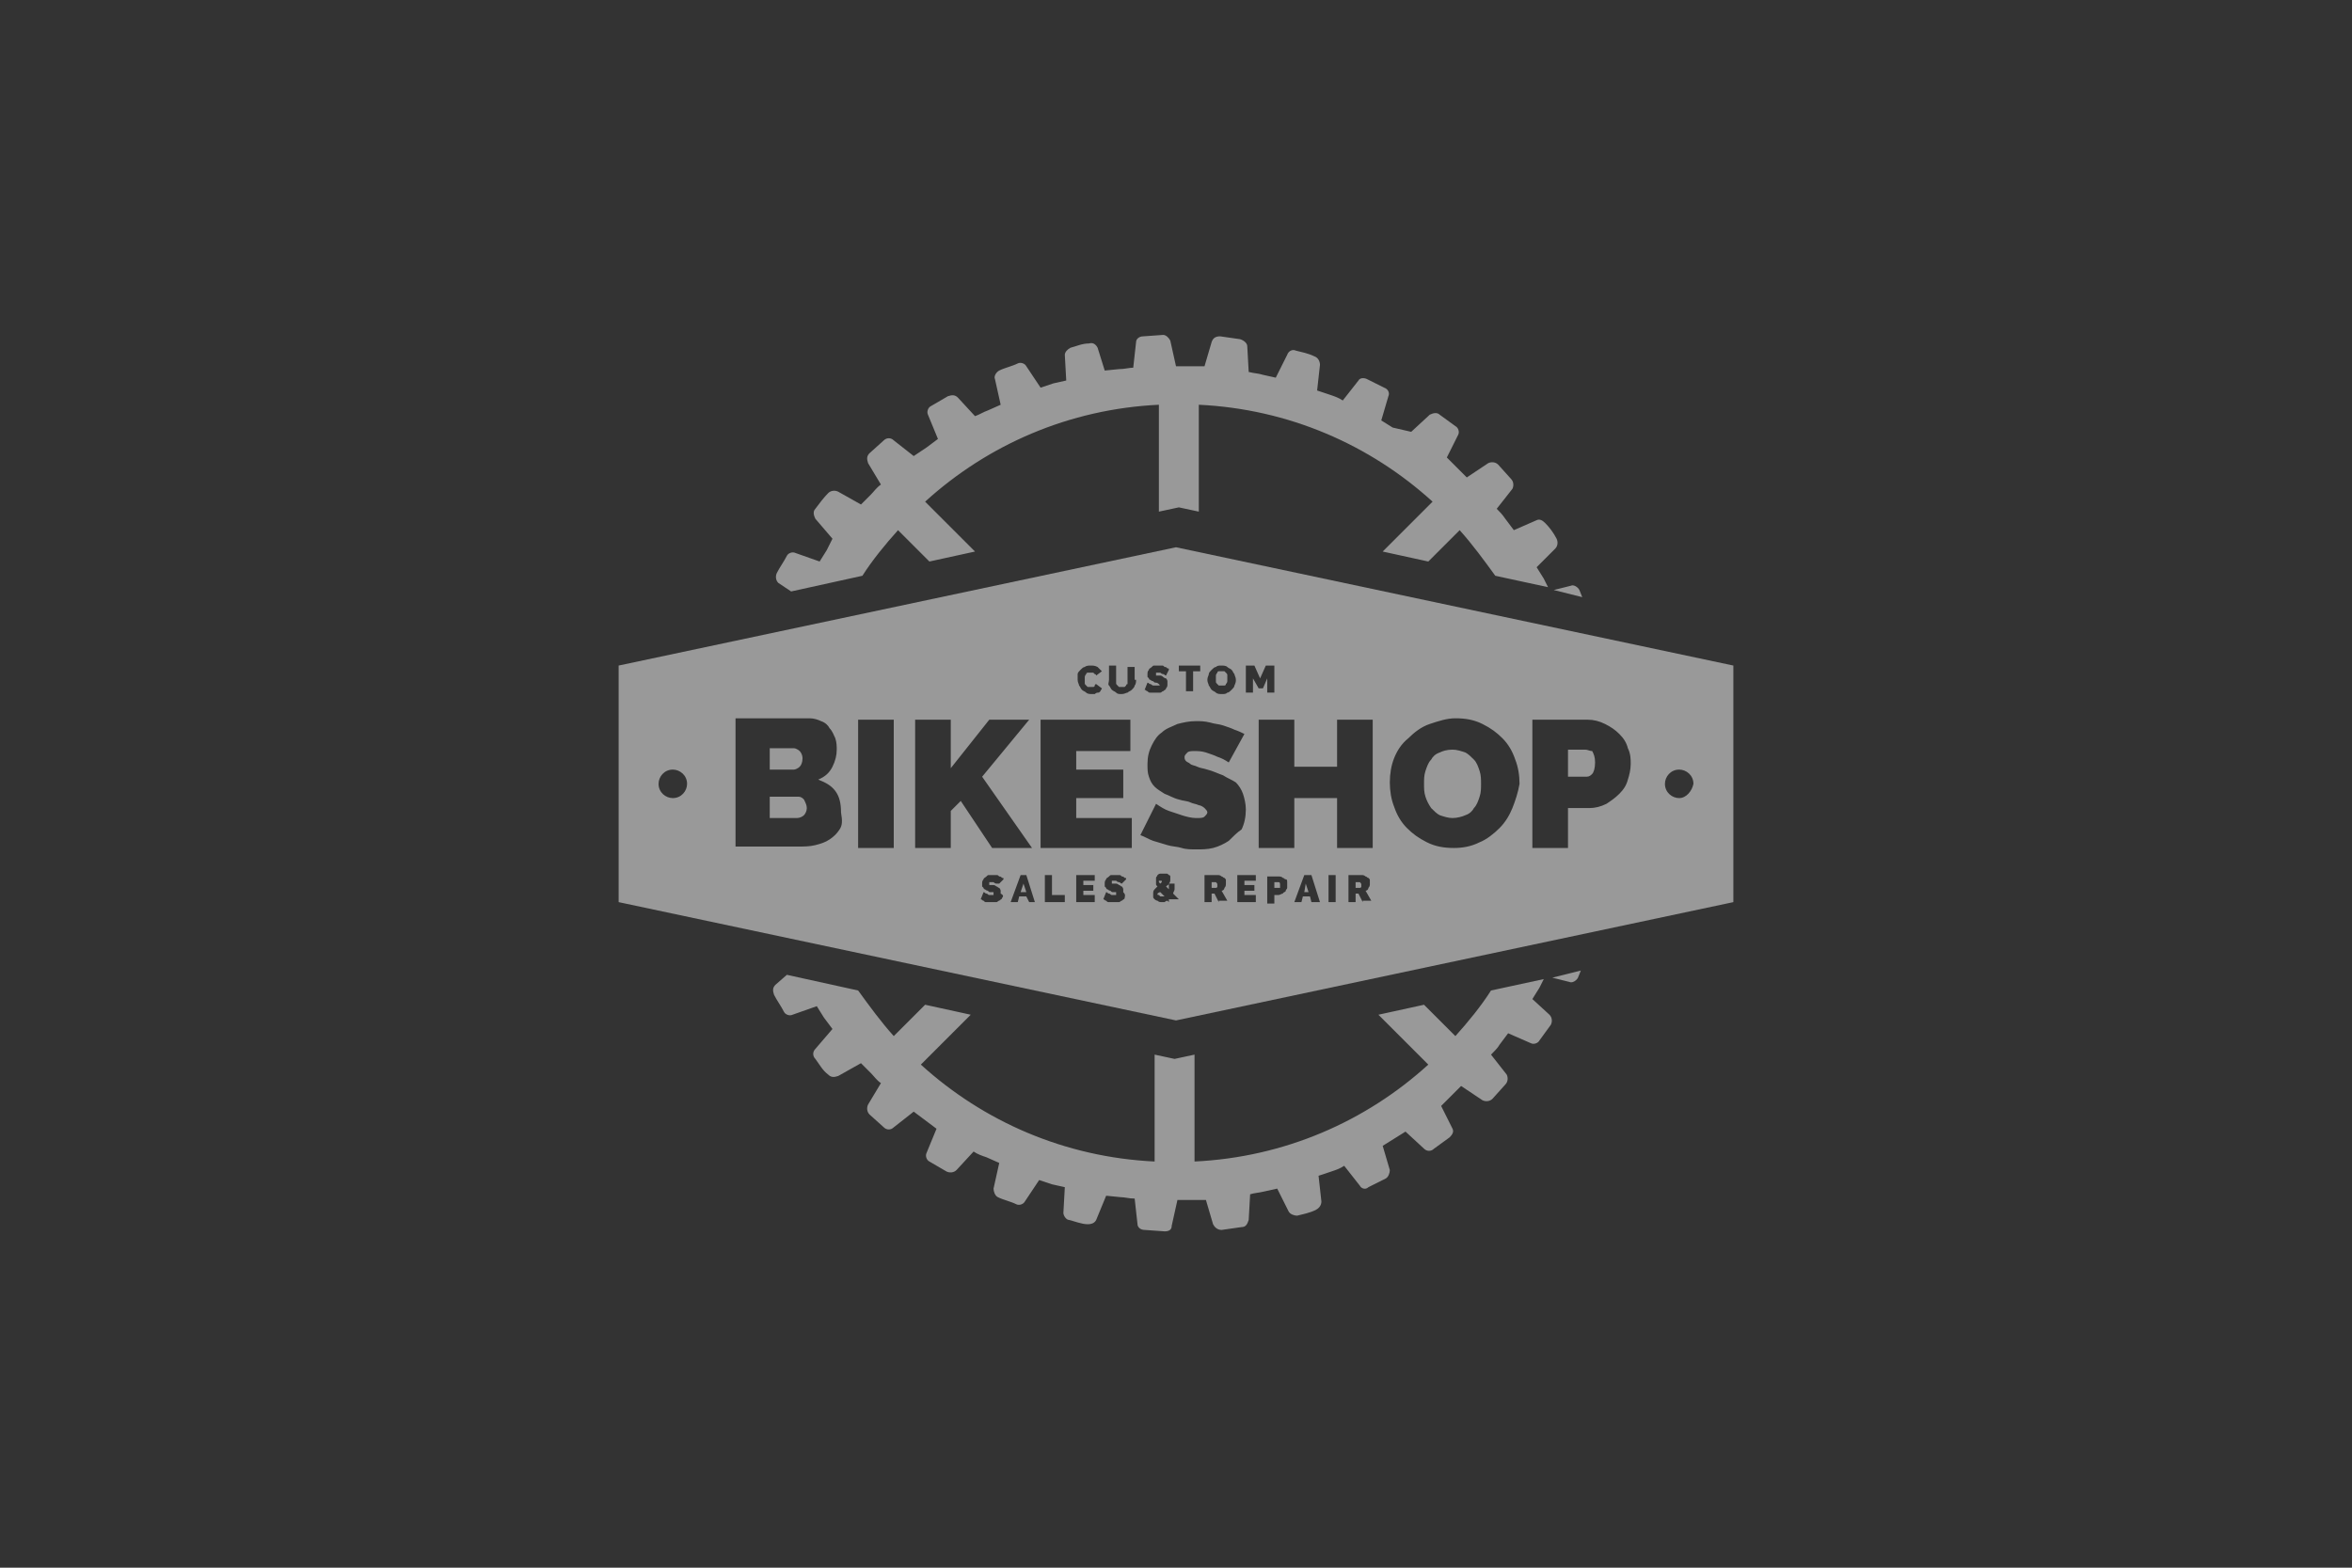 <?xml version="1.0" encoding="utf-8"?>
<!-- Generator: Adobe Illustrator 24.2.0, SVG Export Plug-In . SVG Version: 6.00 Build 0)  -->
<svg version="1.1" id="Layer_1" xmlns="http://www.w3.org/2000/svg" xmlns:xlink="http://www.w3.org/1999/xlink" x="0px" y="0px"
	 viewBox="0 0 165 110" style="enable-background:new 0 0 165 110;" xml:space="preserve">
<rect x="0" y="0" width="165" height="110" fill="#333333" stroke="none"/>
<style type="text/css">
	.st0{opacity:0.5;}
	.st1{fill:#FFFFFF;}
</style>
<g class="st0">
	<path class="st1" d="M85.3,61.9H85v0.4h0.3c0,0,0.1,0,0.1-0.1c0,0,0-0.1,0-0.1C85.4,62,85.4,62,85.3,61.9
		C85.4,61.9,85.3,61.9,85.3,61.9z"/>
	<polygon class="st1" points="71.6,62.6 72,62.6 71.8,62 	"/>
	<path class="st1" d="M89.7,61.9h-0.3v0.4h0.3c0,0,0.1,0,0.1,0c0,0,0-0.1,0-0.2C89.8,62,89.8,61.9,89.7,61.9
		C89.7,61.9,89.7,61.9,89.7,61.9z"/>
	<path class="st1" d="M85.4,48c0,0,0.1,0.1,0.1,0.1c0.1,0,0.1,0,0.2,0s0.1,0,0.2,0c0.1,0,0.1-0.1,0.1-0.1c0,0,0.1-0.1,0.1-0.2
		c0-0.1,0-0.1,0-0.2c0-0.1,0-0.1,0-0.2c0-0.1,0-0.1-0.1-0.2c0,0-0.1-0.1-0.1-0.1c-0.1,0-0.1,0-0.2,0c-0.1,0-0.1,0-0.2,0
		s-0.1,0.1-0.1,0.1c0,0-0.1,0.1-0.1,0.2c0,0.1,0,0.1,0,0.2c0,0.1,0,0.1,0,0.2C85.3,47.9,85.3,47.9,85.4,48z"/>
	<path class="st1" d="M95.4,61.9h-0.3v0.4h0.3c0,0,0.1,0,0.1-0.1c0,0,0-0.1,0-0.1C95.5,62,95.5,62,95.4,61.9
		C95.5,61.9,95.4,61.9,95.4,61.9z"/>
	<polygon class="st1" points="91.5,62.6 91.8,62.6 91.6,62 	"/>
	<path class="st1" d="M56.1,53.8c0.1-0.1,0.2-0.3,0.2-0.6c0-0.2-0.1-0.4-0.2-0.5c-0.1-0.1-0.3-0.2-0.4-0.2H54V54h1.7
		C55.8,54,56,53.9,56.1,53.8z"/>
	<path class="st1" d="M82.5,38.4l-39.1,8.3v16.6l39.1,8.3l39.1-8.3V46.7L82.5,38.4z M84.8,47.3c0-0.1,0.1-0.2,0.2-0.3
		c0.1-0.1,0.2-0.2,0.3-0.2c0.1-0.1,0.2-0.1,0.4-0.1c0.1,0,0.3,0,0.4,0.1c0.1,0.1,0.2,0.1,0.3,0.2c0.1,0.1,0.1,0.2,0.2,0.3
		c0,0.1,0.1,0.2,0.1,0.4c0,0.1,0,0.2-0.1,0.4c0,0.1-0.1,0.2-0.2,0.3c-0.1,0.1-0.2,0.2-0.3,0.2c-0.1,0.1-0.2,0.1-0.4,0.1
		c-0.1,0-0.3,0-0.4-0.1c-0.1-0.1-0.2-0.1-0.3-0.2c-0.1-0.1-0.1-0.2-0.2-0.3c0-0.1-0.1-0.2-0.1-0.4C84.7,47.5,84.8,47.4,84.8,47.3z
		 M82.6,46.7h1.6v0.4h-0.5v1.4h-0.5v-1.4h-0.5V46.7z M81.3,48C81.3,48,81.3,47.9,81.3,48c-0.1-0.1-0.2-0.1-0.2-0.1
		c-0.1,0-0.1,0-0.2-0.1c-0.1,0-0.2-0.1-0.2-0.1c-0.1,0-0.1-0.1-0.1-0.1c0,0-0.1-0.1-0.1-0.1c0-0.1,0-0.1,0-0.2c0-0.1,0-0.2,0.1-0.3
		c0-0.1,0.1-0.1,0.2-0.2c0.1-0.1,0.1-0.1,0.2-0.1c0.1,0,0.2,0,0.3,0c0.1,0,0.1,0,0.2,0c0.1,0,0.1,0,0.2,0.1c0.1,0,0.1,0,0.2,0.1
		c0.1,0,0.1,0,0.1,0.1l-0.2,0.4c-0.1,0-0.1-0.1-0.2-0.1c0,0-0.1,0-0.2-0.1c-0.1,0-0.1,0-0.2,0c0,0-0.1,0-0.1,0c0,0,0,0,0,0.1
		c0,0,0,0,0,0.1c0,0,0,0,0.1,0c0,0,0.1,0,0.1,0c0,0,0.1,0,0.1,0c0.1,0,0.2,0.1,0.2,0.1s0.1,0.1,0.2,0.1c0,0,0.1,0.1,0.1,0.2
		c0,0.1,0,0.1,0,0.2c0,0.1,0,0.2-0.1,0.3c0,0.1-0.1,0.1-0.2,0.2c-0.1,0-0.1,0.1-0.2,0.1c-0.1,0-0.2,0-0.3,0c-0.1,0-0.1,0-0.2,0
		c-0.1,0-0.1,0-0.2,0c-0.1,0-0.1,0-0.2-0.1c-0.1,0-0.1-0.1-0.2-0.1l0.2-0.5c0.1,0,0.1,0.1,0.2,0.1c0.1,0,0.1,0.1,0.2,0.1
		c0.1,0,0.1,0,0.2,0c0.1,0,0.1,0,0.1,0C81.4,48.1,81.4,48.1,81.3,48C81.4,48,81.4,48,81.3,48z M75.6,47.3c0-0.1,0.1-0.2,0.2-0.3
		c0.1-0.1,0.2-0.2,0.3-0.2c0.1-0.1,0.3-0.1,0.4-0.1c0.2,0,0.3,0,0.5,0.1c0.1,0.1,0.2,0.2,0.3,0.3l-0.4,0.3c0,0,0-0.1-0.1-0.1
		c0,0-0.1-0.1-0.1-0.1c0,0-0.1,0-0.1,0c0,0-0.1,0-0.1,0c-0.1,0-0.1,0-0.2,0c-0.1,0-0.1,0.1-0.1,0.1c0,0-0.1,0.1-0.1,0.2
		c0,0.1,0,0.1,0,0.2c0,0.1,0,0.1,0,0.2c0,0.1,0,0.1,0.1,0.2c0,0,0.1,0.1,0.1,0.1c0.1,0,0.1,0,0.2,0c0,0,0.1,0,0.1,0c0,0,0.1,0,0.1,0
		c0,0,0.1,0,0.1-0.1c0,0,0-0.1,0.1-0.1l0.4,0.3c0,0.1-0.1,0.1-0.1,0.2c-0.1,0.1-0.1,0.1-0.2,0.1c-0.1,0-0.2,0.1-0.2,0.1
		c-0.1,0-0.2,0-0.2,0c-0.1,0-0.3,0-0.4-0.1c-0.1-0.1-0.2-0.1-0.3-0.2c-0.1-0.1-0.1-0.2-0.2-0.3c0-0.1-0.1-0.2-0.1-0.4
		C75.6,47.5,75.6,47.4,75.6,47.3z M47.2,56c-0.5,0-1-0.4-1-1c0-0.5,0.4-1,1-1c0.5,0,1,0.4,1,1C48.2,55.5,47.8,56,47.2,56z
		 M58.9,58.2c-0.2,0.3-0.4,0.5-0.7,0.7c-0.3,0.2-0.6,0.3-1,0.4c-0.4,0.1-0.8,0.1-1.2,0.1h-4.4v-9h5.2c0.3,0,0.6,0.1,0.8,0.2
		c0.3,0.1,0.5,0.3,0.6,0.5c0.2,0.2,0.3,0.5,0.4,0.7c0.1,0.3,0.1,0.6,0.1,0.8c0,0.4-0.1,0.8-0.3,1.2c-0.2,0.4-0.5,0.7-1,0.9
		c0.5,0.2,0.9,0.4,1.2,0.8c0.3,0.4,0.4,0.9,0.4,1.5C59.1,57.6,59.1,57.9,58.9,58.2z M62.7,59.5h-2.5v-9h2.5V59.5z M66.7,56.9v2.6
		h-2.5v-9h2.5v3.4l2.7-3.4h2.8l-3.3,4l3.5,5h-2.8l-2.2-3.3L66.7,56.9z M70.3,63c0,0.1-0.1,0.1-0.2,0.2c-0.1,0-0.1,0.1-0.2,0.1
		c-0.1,0-0.2,0-0.3,0c-0.1,0-0.1,0-0.2,0c-0.1,0-0.1,0-0.2,0c-0.1,0-0.1,0-0.2-0.1c-0.1,0-0.1-0.1-0.2-0.1l0.2-0.5
		c0.1,0,0.1,0.1,0.2,0.1c0.1,0,0.1,0.1,0.2,0.1c0.1,0,0.1,0,0.2,0c0.1,0,0.1,0,0.1,0c0,0,0,0,0-0.1c0,0,0,0,0-0.1c0,0-0.1,0-0.1,0
		c0,0-0.1,0-0.1,0c-0.1,0-0.1,0-0.2-0.1c-0.1,0-0.2-0.1-0.2-0.1c-0.1,0-0.1-0.1-0.1-0.1c0,0-0.1-0.1-0.1-0.1c0-0.1,0-0.1,0-0.2
		c0-0.1,0-0.2,0.1-0.3c0-0.1,0.1-0.1,0.2-0.2c0.1-0.1,0.1-0.1,0.2-0.1c0.1,0,0.2,0,0.3,0c0.1,0,0.1,0,0.2,0c0.1,0,0.1,0,0.2,0.1
		c0.1,0,0.1,0,0.2,0.1c0.1,0,0.1,0,0.1,0.1L70.1,62C70.1,62,70,62,69.9,62c0,0-0.1,0-0.2-0.1c-0.1,0-0.1,0-0.2,0c0,0-0.1,0-0.1,0
		c0,0,0,0,0,0.1c0,0,0,0,0,0.1c0,0,0,0,0.1,0c0,0,0.1,0,0.1,0c0,0,0.1,0,0.1,0c0.1,0,0.2,0.1,0.2,0.1c0.1,0,0.1,0.1,0.2,0.1
		c0,0,0.1,0.1,0.1,0.2c0,0.1,0,0.1,0,0.2C70.4,62.8,70.4,62.9,70.3,63z M72.2,63.3L72,62.9h-0.5l-0.1,0.4h-0.5l0.7-1.9H72l0.6,1.9
		H72.2z M74.7,63.3h-1.4v-1.9h0.5v1.4h0.9V63.3z M76.8,63.3h-1.3v-1.9h1.3v0.4H76v0.3h0.7v0.4H76v0.3h0.8V63.3z M78.9,63
		c0,0.1-0.1,0.1-0.2,0.2c-0.1,0-0.1,0.1-0.2,0.1c-0.1,0-0.2,0-0.3,0c-0.1,0-0.1,0-0.2,0c-0.1,0-0.1,0-0.2,0c-0.1,0-0.1,0-0.2-0.1
		c-0.1,0-0.1-0.1-0.2-0.1l0.2-0.5c0.1,0,0.1,0.1,0.2,0.1c0.1,0,0.1,0.1,0.2,0.1c0.1,0,0.1,0,0.2,0c0.1,0,0.1,0,0.1,0c0,0,0,0,0-0.1
		c0,0,0,0,0-0.1c0,0-0.1,0-0.1,0c0,0-0.1,0-0.1,0c-0.1,0-0.1,0-0.2-0.1c-0.1,0-0.2-0.1-0.2-0.1c-0.1,0-0.1-0.1-0.1-0.1
		c0,0-0.1-0.1-0.1-0.1c0-0.1,0-0.1,0-0.2c0-0.1,0-0.2,0.1-0.3c0-0.1,0.1-0.1,0.2-0.2c0.1-0.1,0.1-0.1,0.2-0.1c0.1,0,0.2,0,0.3,0
		c0.1,0,0.1,0,0.2,0c0.1,0,0.1,0,0.2,0.1c0.1,0,0.1,0,0.2,0.1c0.1,0,0.1,0,0.1,0.1L78.7,62c-0.1,0-0.1-0.1-0.2-0.1
		c0,0-0.1,0-0.2-0.1c-0.1,0-0.1,0-0.2,0c0,0-0.1,0-0.1,0c0,0,0,0,0,0.1c0,0,0,0,0,0.1c0,0,0,0,0.1,0c0,0,0.1,0,0.1,0
		c0,0,0.1,0,0.1,0c0.1,0,0.2,0.1,0.2,0.1c0.1,0,0.1,0.1,0.2,0.1c0,0,0.1,0.1,0.1,0.2c0,0.1,0,0.1,0,0.2C79,62.8,78.9,62.9,78.9,63z
		 M79.4,59.5H73v-9h6.3v2.2h-3.8v1.3h3.3v2h-3.3v1.4h3.9V59.5z M79.7,47.7c0,0.1,0,0.3-0.1,0.4c0,0.1-0.1,0.2-0.2,0.3
		c-0.1,0.1-0.2,0.1-0.3,0.2c-0.1,0-0.2,0.1-0.4,0.1c-0.2,0-0.3,0-0.4-0.1c-0.1-0.1-0.2-0.1-0.3-0.2c-0.1-0.1-0.1-0.2-0.2-0.3
		s0-0.2,0-0.4v-1h0.5v1c0,0.1,0,0.1,0,0.2c0,0.1,0,0.1,0.1,0.2c0,0,0.1,0.1,0.1,0.1c0,0,0.1,0,0.2,0c0.1,0,0.1,0,0.2,0
		c0,0,0.1-0.1,0.1-0.1c0,0,0-0.1,0.1-0.1c0-0.1,0-0.1,0-0.2v-1h0.5V47.7z M82,63.3l-0.1-0.1c-0.1,0-0.2,0.1-0.2,0.1
		c-0.1,0-0.2,0-0.2,0c-0.1,0-0.2,0-0.3-0.1c-0.1,0-0.2-0.1-0.2-0.1c-0.1-0.1-0.1-0.1-0.1-0.2c0-0.1,0-0.1,0-0.2c0-0.1,0-0.2,0.1-0.3
		c0.1-0.1,0.1-0.1,0.2-0.2c-0.1-0.1-0.1-0.1-0.1-0.2s0-0.1,0-0.2c0-0.1,0-0.1,0-0.2c0-0.1,0.1-0.1,0.1-0.2c0,0,0.1-0.1,0.2-0.1
		c0.1,0,0.1,0,0.2,0c0.1,0,0.1,0,0.2,0c0.1,0,0.1,0,0.2,0.1c0.1,0,0.1,0.1,0.1,0.1c0,0.1,0,0.1,0,0.2c0,0.1,0,0.2-0.1,0.3
		c0,0.1-0.1,0.1-0.2,0.2l0.2,0.2c0,0,0-0.1,0-0.2c0-0.1,0-0.1,0-0.2h0.4c0,0.1,0,0.3,0,0.4c0,0.1-0.1,0.2-0.1,0.3l0.4,0.4H82z
		 M85.5,63.3l-0.3-0.6H85v0.6h-0.5v-1.9h0.9c0.1,0,0.2,0,0.3,0.1c0.1,0,0.1,0.1,0.2,0.1c0.1,0.1,0.1,0.1,0.1,0.2c0,0.1,0,0.2,0,0.2
		c0,0.1,0,0.2-0.1,0.3c0,0.1-0.1,0.2-0.2,0.2l0.4,0.7H85.5z M86.2,59c-0.3,0.2-0.7,0.4-1.1,0.5c-0.4,0.1-0.8,0.1-1.2,0.1
		c-0.3,0-0.7,0-1-0.1c-0.3-0.1-0.7-0.1-1-0.2c-0.3-0.1-0.7-0.2-1-0.3c-0.3-0.1-0.6-0.3-0.9-0.4l1.1-2.2c0.3,0.2,0.6,0.4,0.9,0.5
		c0.3,0.1,0.6,0.2,0.9,0.3c0.3,0.1,0.7,0.2,1,0.2c0.3,0,0.5,0,0.6-0.1c0.1-0.1,0.2-0.2,0.2-0.3c0-0.1-0.1-0.2-0.2-0.3
		c-0.1-0.1-0.3-0.2-0.4-0.2c-0.2-0.1-0.4-0.1-0.6-0.2c-0.2-0.1-0.5-0.1-0.8-0.2c-0.4-0.1-0.7-0.3-1-0.4c-0.3-0.2-0.5-0.3-0.7-0.5
		c-0.2-0.2-0.3-0.4-0.4-0.7c-0.1-0.3-0.1-0.5-0.1-0.9c0-0.5,0.1-0.9,0.3-1.3c0.2-0.4,0.4-0.7,0.7-0.9c0.3-0.3,0.7-0.4,1.1-0.6
		c0.4-0.1,0.8-0.2,1.3-0.2c0.3,0,0.6,0,1,0.1c0.3,0.1,0.6,0.1,0.9,0.2c0.3,0.1,0.6,0.2,0.8,0.3c0.3,0.1,0.5,0.2,0.7,0.3l-1.1,2
		c-0.3-0.2-0.5-0.3-0.8-0.4c-0.2-0.1-0.5-0.2-0.8-0.3c-0.3-0.1-0.6-0.1-0.8-0.1c-0.2,0-0.4,0-0.5,0.1c-0.1,0.1-0.2,0.2-0.2,0.3
		c0,0.1,0,0.2,0.1,0.3c0.1,0.1,0.2,0.1,0.3,0.2c0.1,0.1,0.3,0.1,0.5,0.2c0.2,0.1,0.4,0.1,0.7,0.2c0.4,0.1,0.8,0.3,1.1,0.4
		c0.3,0.2,0.6,0.3,0.9,0.5c0.2,0.2,0.4,0.5,0.5,0.8c0.1,0.3,0.2,0.7,0.2,1.1c0,0.5-0.1,1-0.3,1.4C86.8,58.4,86.5,58.7,86.2,59z
		 M88.1,63.3h-1.3v-1.9h1.3v0.4h-0.8v0.3H88v0.4h-0.7v0.3h0.8V63.3z M87.9,47.6v1h-0.5v-1.9h0.6l0.4,0.9l0.4-0.9h0.6v1.9h-0.5v-1
		l-0.3,0.7h-0.3L87.9,47.6z M90.3,62.3c0,0.1-0.1,0.1-0.1,0.2S90,62.6,90,62.7c-0.1,0-0.2,0.1-0.3,0.1h-0.3v0.6h-0.5v-1.9h0.8
		c0.1,0,0.2,0,0.3,0.1c0.1,0,0.1,0.1,0.2,0.1s0.1,0.1,0.1,0.2c0,0.1,0,0.2,0,0.2C90.3,62.2,90.3,62.2,90.3,62.3z M92,63.3l-0.1-0.4
		h-0.5l-0.1,0.4h-0.5l0.7-1.9h0.5l0.6,1.9H92z M93.7,63.3h-0.5v-1.9h0.5V63.3z M95.6,63.3l-0.3-0.6h-0.2v0.6h-0.5v-1.9h0.9
		c0.1,0,0.2,0,0.3,0.1c0.1,0,0.1,0.1,0.2,0.1c0.1,0.1,0.1,0.1,0.1,0.2c0,0.1,0,0.2,0,0.2c0,0.1,0,0.2-0.1,0.3c0,0.1-0.1,0.2-0.2,0.2
		l0.4,0.7H95.6z M96.3,59.5h-2.5v-3.5h-3v3.5h-2.5v-9h2.5v3.3h3v-3.3h2.5V59.5z M106.1,56.7c-0.2,0.5-0.5,1-0.9,1.4
		c-0.4,0.4-0.9,0.8-1.4,1c-0.6,0.3-1.2,0.4-1.8,0.4c-0.7,0-1.3-0.1-1.9-0.4c-0.6-0.3-1-0.6-1.4-1c-0.4-0.4-0.7-0.9-0.9-1.5
		c-0.2-0.5-0.3-1.1-0.3-1.7c0-0.6,0.1-1.2,0.3-1.7c0.2-0.5,0.5-1,1-1.4c0.4-0.4,0.9-0.8,1.5-1c0.6-0.2,1.2-0.4,1.8-0.4
		c0.7,0,1.3,0.1,1.9,0.4c0.6,0.3,1,0.6,1.4,1c0.4,0.4,0.7,0.9,0.9,1.5c0.2,0.5,0.3,1.1,0.3,1.7C106.5,55.6,106.3,56.2,106.1,56.7z
		 M114.2,54.7c-0.1,0.4-0.3,0.7-0.6,1c-0.3,0.3-0.6,0.5-0.9,0.7c-0.4,0.2-0.8,0.3-1.2,0.3H110v2.8h-2.5v-9h3.9
		c0.4,0,0.8,0.1,1.2,0.3c0.4,0.2,0.7,0.4,1,0.7c0.3,0.3,0.5,0.6,0.6,1c0.2,0.4,0.2,0.8,0.2,1.1C114.4,54,114.3,54.4,114.2,54.7z
		 M117.8,56c-0.5,0-1-0.4-1-1c0-0.5,0.4-1,1-1c0.5,0,1,0.4,1,1C118.7,55.5,118.3,56,117.8,56z"/>
	<path class="st1" d="M111.2,52.6H110v1.9h1.3c0.2,0,0.3-0.1,0.4-0.2c0.1-0.1,0.2-0.4,0.2-0.8c0-0.4-0.1-0.6-0.2-0.8
		C111.5,52.7,111.4,52.6,111.2,52.6z"/>
	<path class="st1" d="M103.4,53.3c-0.2-0.2-0.4-0.4-0.6-0.5c-0.3-0.1-0.6-0.2-0.9-0.2c-0.4,0-0.7,0.1-0.9,0.2
		c-0.3,0.1-0.5,0.3-0.6,0.5c-0.2,0.2-0.3,0.5-0.4,0.8c-0.1,0.3-0.1,0.6-0.1,0.9c0,0.3,0,0.6,0.1,0.9c0.1,0.3,0.2,0.5,0.4,0.8
		c0.2,0.2,0.4,0.4,0.6,0.5c0.3,0.1,0.6,0.2,0.9,0.2s0.7-0.1,0.9-0.2c0.3-0.1,0.5-0.3,0.6-0.5c0.2-0.2,0.3-0.5,0.4-0.8
		c0.1-0.3,0.1-0.6,0.1-0.9c0-0.3,0-0.6-0.1-0.9C103.7,53.8,103.6,53.5,103.4,53.3z"/>
	<path class="st1" d="M81.4,62C81.4,62,81.5,61.9,81.4,62c0.1-0.1,0.1-0.1,0.1-0.1c0,0,0-0.1,0-0.1c0,0,0,0-0.1,0c0,0-0.1,0-0.1,0
		c0,0,0,0,0,0.1C81.3,61.9,81.3,61.9,81.4,62C81.4,61.9,81.4,62,81.4,62z"/>
	<path class="st1" d="M81.2,62.7C81.2,62.7,81.2,62.8,81.2,62.7c0,0.1,0,0.1,0.1,0.1c0,0,0,0,0.1,0.1c0,0,0.1,0,0.1,0
		c0.1,0,0.1,0,0.2,0l-0.3-0.3C81.3,62.6,81.2,62.7,81.2,62.7z"/>
	<path class="st1" d="M56,55.9h-2v1.5h1.9c0.2,0,0.4-0.1,0.5-0.2c0.1-0.1,0.2-0.3,0.2-0.5c0-0.2-0.1-0.4-0.2-0.6
		C56.3,56,56.2,55.9,56,55.9z"/>
	<g>
		<path class="st1" d="M111,41.9l-0.2-0.5c-0.1-0.2-0.4-0.4-0.6-0.3l-1.2,0.3L111,41.9z"/>
		<path class="st1" d="M55.5,41.5l5-1.1c0.7-1.1,1.6-2.2,2.5-3.2l2.2,2.2l3.2-0.7l-3.5-3.5c4.4-4,10.1-6.5,16.4-6.8v7.5l1.4-0.3
			l1.4,0.3v-7.5c6.3,0.3,12,2.8,16.4,6.8l-3.5,3.5l3.2,0.7l2.2-2.2c0.9,1,1.7,2.1,2.5,3.2l3.7,0.8c-0.1-0.2-0.2-0.4-0.3-0.6
			l-0.5-0.8l1.3-1.3c0.2-0.2,0.2-0.5,0.1-0.7c-0.2-0.4-0.5-0.8-0.8-1.1c-0.2-0.2-0.4-0.3-0.6-0.2l-1.6,0.7l-0.6-0.8
			c-0.2-0.3-0.4-0.5-0.6-0.7l1.1-1.4c0.1-0.2,0.1-0.5-0.1-0.7l-0.9-1c-0.2-0.2-0.5-0.2-0.7-0.1l-1.5,1l-0.7-0.7l-0.7-0.7l0.8-1.6
			c0.1-0.2,0-0.5-0.2-0.6l-1.1-0.8c-0.2-0.2-0.5-0.1-0.7,0l-1.3,1.2L97.7,30l-0.8-0.5l0.5-1.7c0.1-0.2,0-0.5-0.3-0.6l-1.2-0.6
			c-0.2-0.1-0.5-0.1-0.6,0.1l-1.1,1.4c-0.3-0.2-0.6-0.3-0.9-0.4l-0.9-0.3l0.2-1.8c0-0.2-0.1-0.5-0.4-0.6c-0.4-0.2-0.9-0.3-1.3-0.4
			c-0.2-0.1-0.5,0-0.6,0.3l-0.8,1.6l-0.9-0.2c-0.3-0.1-0.6-0.1-1-0.2l-0.1-1.8c0-0.2-0.2-0.4-0.5-0.5l-1.4-0.2
			c-0.3,0-0.5,0.1-0.6,0.4l-0.5,1.7l-1,0l-1,0l-0.4-1.8c-0.1-0.2-0.3-0.4-0.5-0.4l-1.4,0.1c-0.3,0-0.5,0.2-0.5,0.4l-0.2,1.8
			c-0.3,0-0.6,0.1-1,0.1l-1,0.1L77,24.4c-0.1-0.2-0.3-0.4-0.6-0.3c-0.5,0-0.9,0.2-1.3,0.3c-0.2,0.1-0.4,0.3-0.4,0.5l0.1,1.8
			l-0.9,0.2c-0.3,0.1-0.6,0.2-0.9,0.3l-1-1.5c-0.1-0.2-0.4-0.3-0.6-0.2c-0.4,0.2-0.9,0.3-1.3,0.5c-0.2,0.1-0.4,0.4-0.3,0.6l0.4,1.8
			l-0.9,0.4c-0.3,0.1-0.6,0.3-0.9,0.4l-1.2-1.3c-0.2-0.2-0.4-0.2-0.7-0.1l-1.2,0.7c-0.2,0.1-0.3,0.4-0.2,0.6l0.7,1.7l-0.8,0.6
			L64.1,32l-1.4-1.1c-0.2-0.2-0.5-0.2-0.7,0l-1,0.9c-0.2,0.2-0.2,0.4-0.1,0.7l0.9,1.5c-0.3,0.2-0.5,0.5-0.7,0.7l-0.7,0.7l-1.6-0.9
			c-0.2-0.1-0.5-0.1-0.7,0.1c-0.3,0.3-0.6,0.7-0.9,1.1c-0.2,0.2-0.1,0.5,0,0.7l1.2,1.4L58,38.6l-0.5,0.8l-1.7-0.6
			c-0.2-0.1-0.5,0-0.6,0.2c-0.2,0.4-0.5,0.8-0.7,1.2c-0.1,0.2-0.1,0.5,0.1,0.7L55.5,41.5z"/>
		<path class="st1" d="M108.9,68.6l1.2,0.3c0.2,0.1,0.5-0.1,0.6-0.3l0.2-0.5L108.9,68.6z"/>
		<path class="st1" d="M107.5,70.1l0.5-0.8c0.1-0.2,0.2-0.4,0.3-0.6l-3.7,0.8c-0.7,1.1-1.6,2.2-2.5,3.2l-2.2-2.2l-3.2,0.7l3.5,3.5
			c-4.4,4-10.1,6.5-16.4,6.8v-7.5l-1.4,0.3l-1.4-0.3v7.5c-6.3-0.3-12-2.8-16.4-6.8l3.5-3.5l-3.2-0.7l-2.2,2.2
			c-0.9-1-1.7-2.1-2.5-3.2l-5-1.1l-0.8,0.7c-0.2,0.2-0.2,0.4-0.1,0.7c0.2,0.4,0.5,0.8,0.7,1.2c0.1,0.2,0.4,0.3,0.6,0.2l1.7-0.6
			l0.5,0.8l0.6,0.8l-1.2,1.4c-0.2,0.2-0.2,0.5,0,0.7c0.3,0.4,0.5,0.8,0.9,1.1c0.2,0.2,0.4,0.2,0.7,0.1l1.6-0.9l0.7,0.7
			c0.2,0.2,0.4,0.5,0.7,0.7l-0.9,1.5c-0.1,0.2-0.1,0.5,0.1,0.7l1,0.9c0.2,0.2,0.5,0.2,0.7,0l1.4-1.1l0.8,0.6l0.8,0.6L65,80.9
			c-0.1,0.2,0,0.5,0.2,0.6l1.2,0.7c0.2,0.1,0.5,0.1,0.7-0.1l1.2-1.3c0.3,0.2,0.6,0.3,0.9,0.4l0.9,0.4l-0.4,1.8
			c0,0.2,0.1,0.5,0.3,0.6c0.4,0.2,0.9,0.3,1.3,0.5c0.2,0.1,0.5,0,0.6-0.2l1-1.5c0.3,0.1,0.6,0.2,0.9,0.3l0.9,0.2l-0.1,1.8
			c0,0.2,0.2,0.5,0.4,0.5c0.4,0.1,0.9,0.3,1.3,0.3c0.3,0,0.5-0.1,0.6-0.3l0.7-1.7l1,0.1c0.3,0,0.6,0.1,1,0.1l0.2,1.8
			c0,0.2,0.2,0.4,0.5,0.4l1.4,0.1c0.3,0,0.5-0.1,0.5-0.4l0.4-1.8l1,0l1,0l0.5,1.7c0.1,0.2,0.3,0.4,0.6,0.4l1.4-0.2
			c0.3,0,0.4-0.2,0.5-0.5l0.1-1.8c0.3-0.1,0.6-0.1,1-0.2l0.9-0.2l0.8,1.6c0.1,0.2,0.4,0.3,0.6,0.3c0.4-0.1,0.9-0.2,1.3-0.4
			c0.2-0.1,0.4-0.3,0.4-0.6l-0.2-1.8l0.9-0.3c0.3-0.1,0.6-0.2,0.9-0.4l1.1,1.4c0.1,0.2,0.4,0.3,0.6,0.1l1.2-0.6
			c0.2-0.1,0.3-0.4,0.3-0.6l-0.5-1.7l0.8-0.5l0.8-0.5l1.3,1.2c0.2,0.2,0.5,0.2,0.7,0l1.1-0.8c0.2-0.2,0.3-0.4,0.2-0.6l-0.8-1.6
			l0.7-0.7l0.7-0.7l1.5,1c0.2,0.1,0.5,0.1,0.7-0.1l0.9-1c0.2-0.2,0.2-0.5,0.1-0.7l-1.1-1.4c0.2-0.2,0.5-0.5,0.6-0.7l0.6-0.8l1.6,0.7
			c0.2,0.1,0.5,0,0.6-0.2c0.3-0.4,0.5-0.7,0.8-1.1c0.1-0.2,0.1-0.5-0.1-0.7L107.5,70.1z"/>
	</g>
</g>
</svg>
